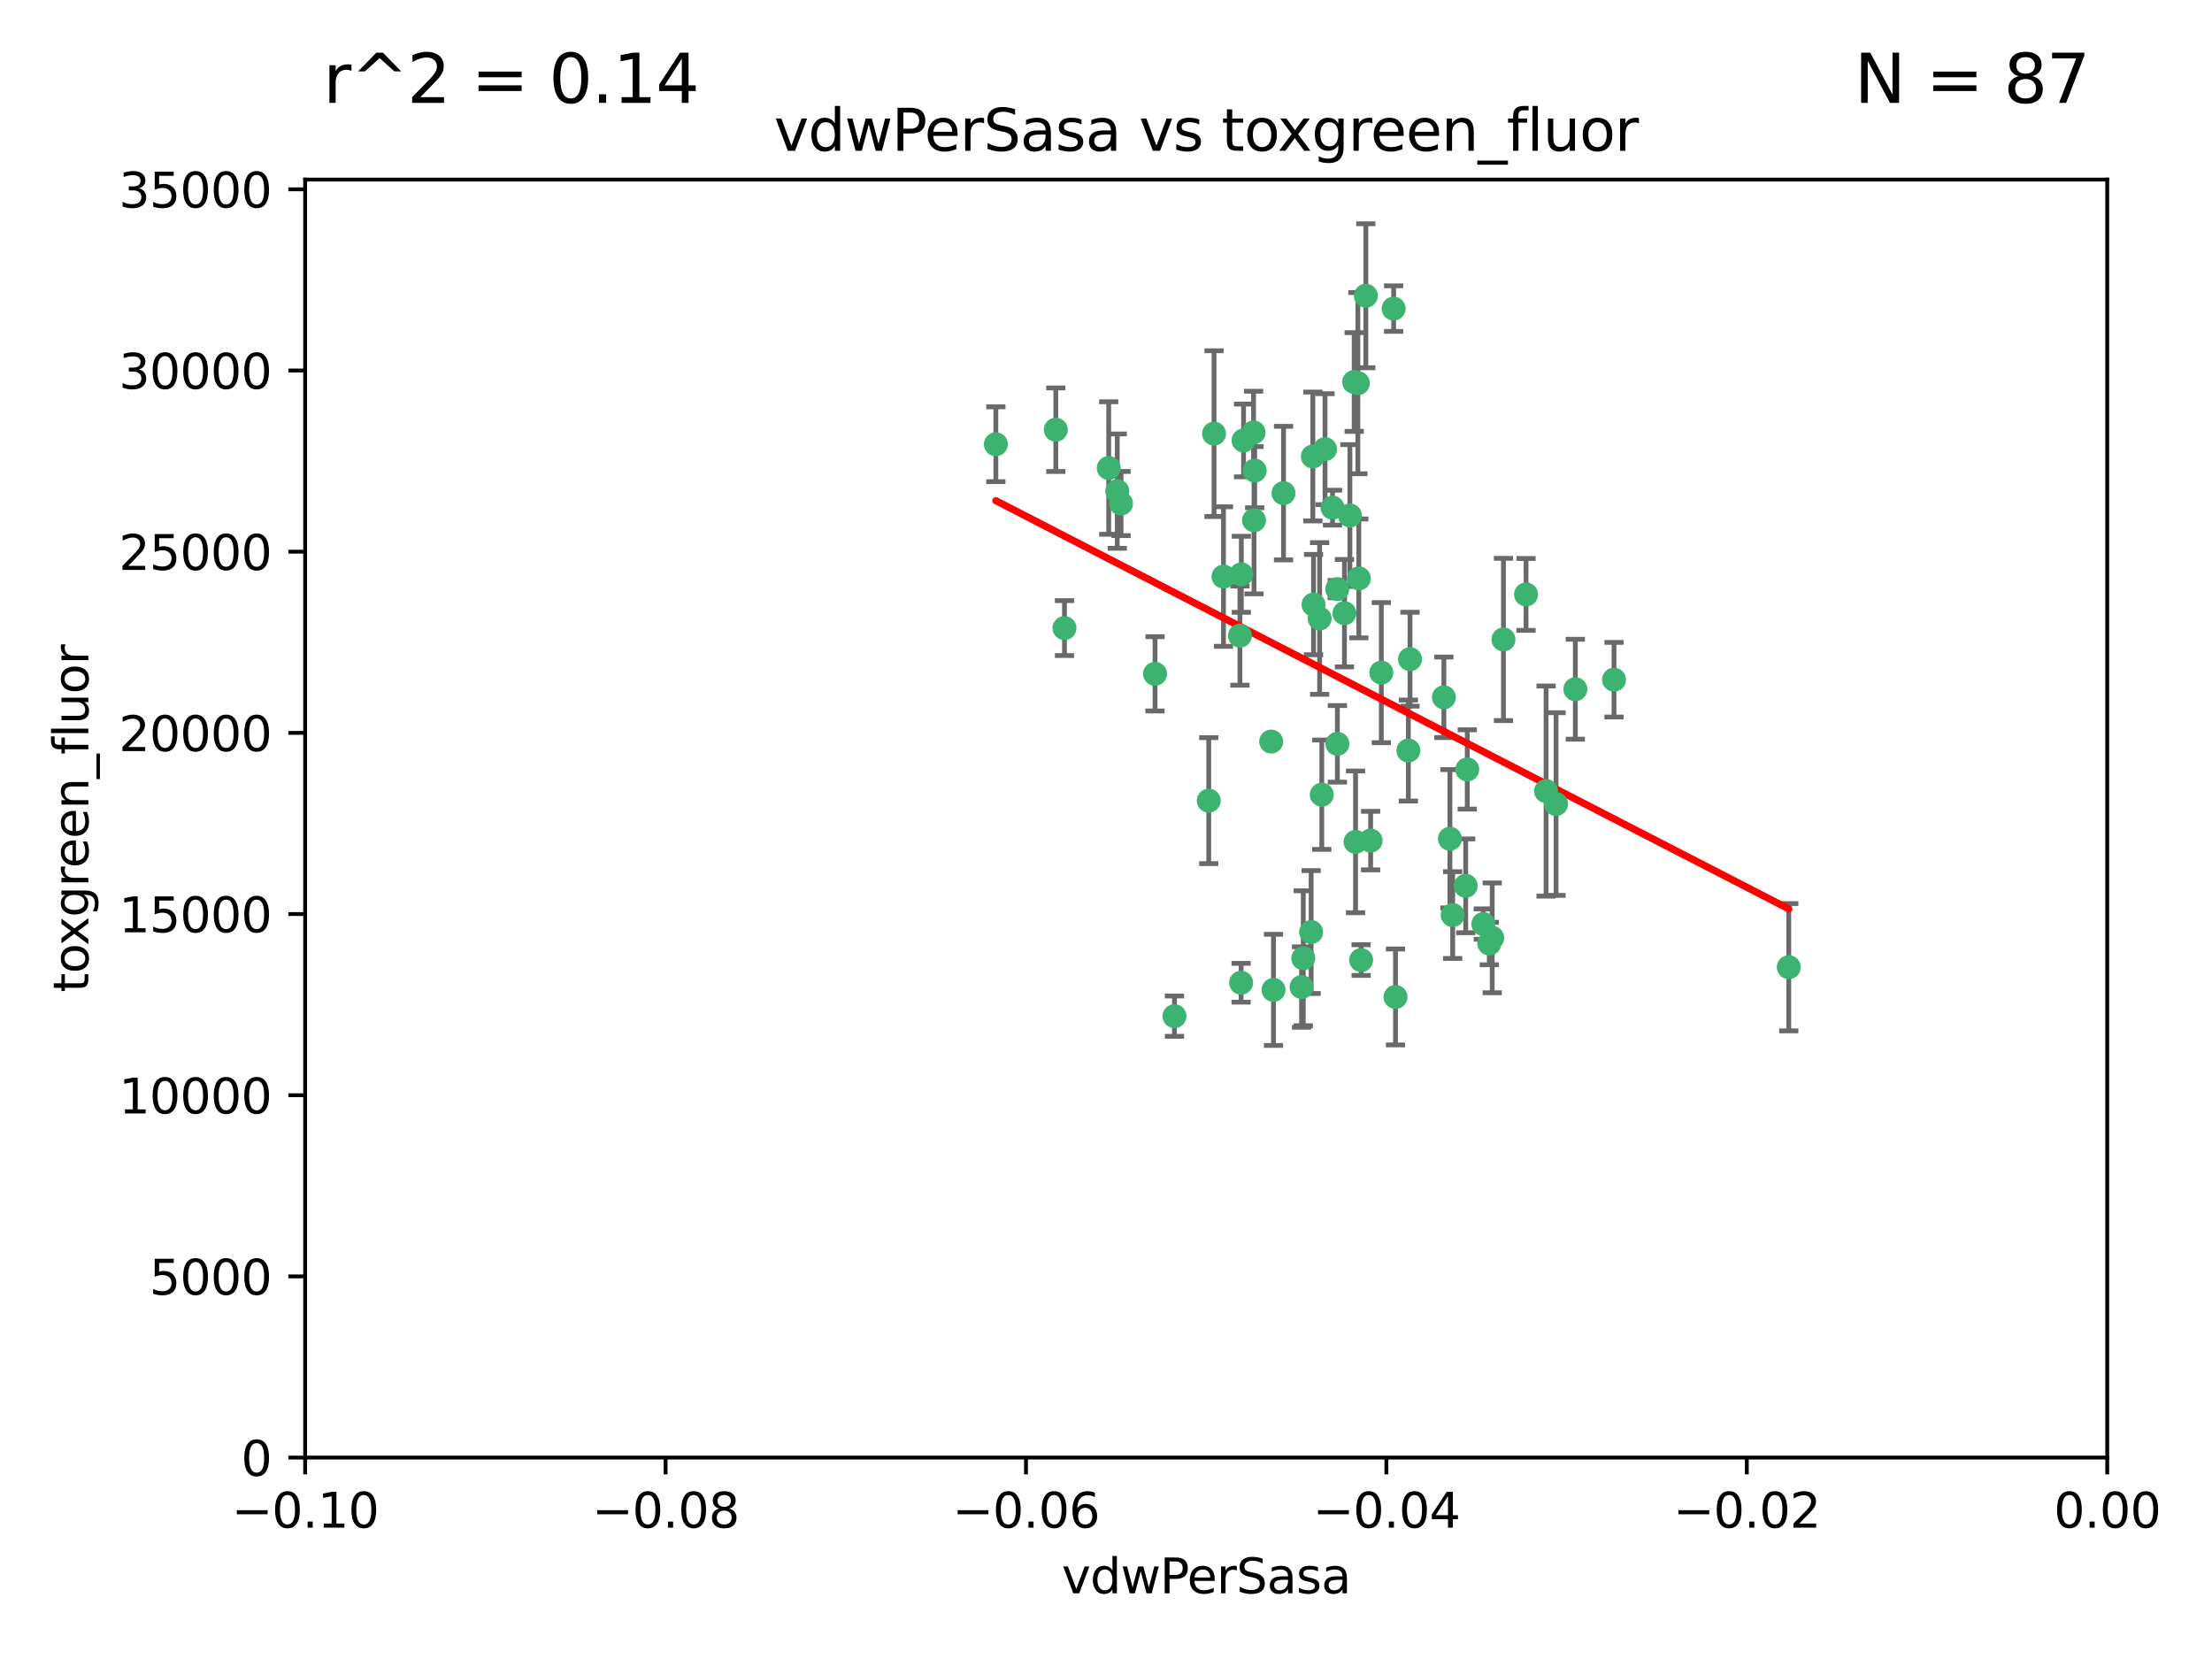 <?xml version="1.0" encoding="utf-8" standalone="no"?>
<!DOCTYPE svg PUBLIC "-//W3C//DTD SVG 1.1//EN"
  "http://www.w3.org/Graphics/SVG/1.1/DTD/svg11.dtd">
<svg xmlns:xlink="http://www.w3.org/1999/xlink" width="460.8pt" height="345.6pt" viewBox="0 0 460.8 345.6" xmlns="http://www.w3.org/2000/svg" version="1.1">
 <defs>
  <style type="text/css">*{stroke-linejoin: round; stroke-linecap: butt}</style>
 </defs>
 <g id="figure_1">
  <g id="patch_1">
   <path d="M 0 345.6 
L 460.8 345.6 
L 460.8 0 
L 0 0 
z
" style="fill: #ffffff"/>
  </g>
  <g id="axes_1">
   <g id="patch_2">
    <path d="M 63.571 303.64 
L 438.975 303.64 
L 438.975 37.411 
L 63.571 37.411 
z
" style="fill: #ffffff"/>
   </g>
   <g id="PathCollection_1">
    <defs>
     <path id="m547c6f7e14" d="M 0 1.118 
C 0.297 1.118 0.581 1 0.791 0.791 
C 1 0.581 1.118 0.297 1.118 0 
C 1.118 -0.297 1 -0.581 0.791 -0.791 
C 0.581 -1 0.297 -1.118 0 -1.118 
C -0.297 -1.118 -0.581 -1 -0.791 -0.791 
C -1 -0.581 -1.118 -0.297 -1.118 0 
C -1.118 0.297 -1 0.581 -0.791 0.791 
C -0.581 1 -0.297 1.118 0 1.118 
z
" style="stroke: #3cb371"/>
    </defs>
    <g clip-path="url(#p310c258db1)">
     <use xlink:href="#m547c6f7e14" x="261.374" y="98.026" style="fill: #3cb371; stroke: #3cb371"/>
     <use xlink:href="#m547c6f7e14" x="273.49" y="95.094" style="fill: #3cb371; stroke: #3cb371"/>
     <use xlink:href="#m547c6f7e14" x="219.944" y="89.516" style="fill: #3cb371; stroke: #3cb371"/>
     <use xlink:href="#m547c6f7e14" x="282.1" y="79.578" style="fill: #3cb371; stroke: #3cb371"/>
     <use xlink:href="#m547c6f7e14" x="267.381" y="102.727" style="fill: #3cb371; stroke: #3cb371"/>
     <use xlink:href="#m547c6f7e14" x="274.902" y="128.839" style="fill: #3cb371; stroke: #3cb371"/>
     <use xlink:href="#m547c6f7e14" x="293.731" y="137.321" style="fill: #3cb371; stroke: #3cb371"/>
     <use xlink:href="#m547c6f7e14" x="259.057" y="91.754" style="fill: #3cb371; stroke: #3cb371"/>
     <use xlink:href="#m547c6f7e14" x="273.633" y="125.947" style="fill: #3cb371; stroke: #3cb371"/>
     <use xlink:href="#m547c6f7e14" x="264.81" y="154.483" style="fill: #3cb371; stroke: #3cb371"/>
     <use xlink:href="#m547c6f7e14" x="281.206" y="107.386" style="fill: #3cb371; stroke: #3cb371"/>
     <use xlink:href="#m547c6f7e14" x="258.59" y="119.635" style="fill: #3cb371; stroke: #3cb371"/>
     <use xlink:href="#m547c6f7e14" x="282.869" y="79.819" style="fill: #3cb371; stroke: #3cb371"/>
     <use xlink:href="#m547c6f7e14" x="278.572" y="122.72" style="fill: #3cb371; stroke: #3cb371"/>
     <use xlink:href="#m547c6f7e14" x="261.143" y="90.084" style="fill: #3cb371; stroke: #3cb371"/>
     <use xlink:href="#m547c6f7e14" x="278.602" y="154.954" style="fill: #3cb371; stroke: #3cb371"/>
     <use xlink:href="#m547c6f7e14" x="233.536" y="104.896" style="fill: #3cb371; stroke: #3cb371"/>
     <use xlink:href="#m547c6f7e14" x="293.388" y="156.348" style="fill: #3cb371; stroke: #3cb371"/>
     <use xlink:href="#m547c6f7e14" x="277.586" y="105.756" style="fill: #3cb371; stroke: #3cb371"/>
     <use xlink:href="#m547c6f7e14" x="230.966" y="97.498" style="fill: #3cb371; stroke: #3cb371"/>
     <use xlink:href="#m547c6f7e14" x="207.456" y="92.545" style="fill: #3cb371; stroke: #3cb371"/>
     <use xlink:href="#m547c6f7e14" x="275.349" y="165.548" style="fill: #3cb371; stroke: #3cb371"/>
     <use xlink:href="#m547c6f7e14" x="252.908" y="90.332" style="fill: #3cb371; stroke: #3cb371"/>
     <use xlink:href="#m547c6f7e14" x="254.878" y="120.108" style="fill: #3cb371; stroke: #3cb371"/>
     <use xlink:href="#m547c6f7e14" x="244.665" y="211.686" style="fill: #3cb371; stroke: #3cb371"/>
     <use xlink:href="#m547c6f7e14" x="283.547" y="200.005" style="fill: #3cb371; stroke: #3cb371"/>
     <use xlink:href="#m547c6f7e14" x="221.75" y="130.84" style="fill: #3cb371; stroke: #3cb371"/>
     <use xlink:href="#m547c6f7e14" x="265.294" y="206.213" style="fill: #3cb371; stroke: #3cb371"/>
     <use xlink:href="#m547c6f7e14" x="271.497" y="199.62" style="fill: #3cb371; stroke: #3cb371"/>
     <use xlink:href="#m547c6f7e14" x="282.387" y="175.376" style="fill: #3cb371; stroke: #3cb371"/>
     <use xlink:href="#m547c6f7e14" x="261.237" y="108.373" style="fill: #3cb371; stroke: #3cb371"/>
     <use xlink:href="#m547c6f7e14" x="240.614" y="140.37" style="fill: #3cb371; stroke: #3cb371"/>
     <use xlink:href="#m547c6f7e14" x="276.03" y="93.572" style="fill: #3cb371; stroke: #3cb371"/>
     <use xlink:href="#m547c6f7e14" x="232.747" y="102.308" style="fill: #3cb371; stroke: #3cb371"/>
     <use xlink:href="#m547c6f7e14" x="280.072" y="127.738" style="fill: #3cb371; stroke: #3cb371"/>
     <use xlink:href="#m547c6f7e14" x="300.789" y="145.262" style="fill: #3cb371; stroke: #3cb371"/>
     <use xlink:href="#m547c6f7e14" x="287.754" y="140.122" style="fill: #3cb371; stroke: #3cb371"/>
     <use xlink:href="#m547c6f7e14" x="310.854" y="195.371" style="fill: #3cb371; stroke: #3cb371"/>
     <use xlink:href="#m547c6f7e14" x="271.138" y="205.621" style="fill: #3cb371; stroke: #3cb371"/>
     <use xlink:href="#m547c6f7e14" x="284.527" y="61.614" style="fill: #3cb371; stroke: #3cb371"/>
     <use xlink:href="#m547c6f7e14" x="302.623" y="190.622" style="fill: #3cb371; stroke: #3cb371"/>
     <use xlink:href="#m547c6f7e14" x="258.305" y="132.411" style="fill: #3cb371; stroke: #3cb371"/>
     <use xlink:href="#m547c6f7e14" x="251.805" y="166.79" style="fill: #3cb371; stroke: #3cb371"/>
     <use xlink:href="#m547c6f7e14" x="283.068" y="120.494" style="fill: #3cb371; stroke: #3cb371"/>
     <use xlink:href="#m547c6f7e14" x="258.546" y="204.723" style="fill: #3cb371; stroke: #3cb371"/>
     <use xlink:href="#m547c6f7e14" x="290.707" y="207.684" style="fill: #3cb371; stroke: #3cb371"/>
     <use xlink:href="#m547c6f7e14" x="313.198" y="133.213" style="fill: #3cb371; stroke: #3cb371"/>
     <use xlink:href="#m547c6f7e14" x="305.654" y="160.289" style="fill: #3cb371; stroke: #3cb371"/>
     <use xlink:href="#m547c6f7e14" x="310.249" y="196.552" style="fill: #3cb371; stroke: #3cb371"/>
     <use xlink:href="#m547c6f7e14" x="302.048" y="174.728" style="fill: #3cb371; stroke: #3cb371"/>
     <use xlink:href="#m547c6f7e14" x="290.322" y="64.285" style="fill: #3cb371; stroke: #3cb371"/>
     <use xlink:href="#m547c6f7e14" x="336.23" y="141.593" style="fill: #3cb371; stroke: #3cb371"/>
     <use xlink:href="#m547c6f7e14" x="285.529" y="175.112" style="fill: #3cb371; stroke: #3cb371"/>
     <use xlink:href="#m547c6f7e14" x="273.135" y="194.16" style="fill: #3cb371; stroke: #3cb371"/>
     <use xlink:href="#m547c6f7e14" x="308.999" y="192.502" style="fill: #3cb371; stroke: #3cb371"/>
     <use xlink:href="#m547c6f7e14" x="322.074" y="164.794" style="fill: #3cb371; stroke: #3cb371"/>
     <use xlink:href="#m547c6f7e14" x="328.173" y="143.576" style="fill: #3cb371; stroke: #3cb371"/>
     <use xlink:href="#m547c6f7e14" x="324.157" y="167.495" style="fill: #3cb371; stroke: #3cb371"/>
     <use xlink:href="#m547c6f7e14" x="317.903" y="123.828" style="fill: #3cb371; stroke: #3cb371"/>
     <use xlink:href="#m547c6f7e14" x="372.634" y="201.488" style="fill: #3cb371; stroke: #3cb371"/>
     <use xlink:href="#m547c6f7e14" x="305.333" y="184.534" style="fill: #3cb371; stroke: #3cb371"/>
    </g>
   </g>
   <g id="matplotlib.axis_1">
    <g id="xtick_1">
     <g id="line2d_1">
      <defs>
       <path id="me47cdd10d8" d="M 0 0 
L 0 3.5 
" style="stroke: #000000; stroke-width: 0.8"/>
      </defs>
      <g>
       <use xlink:href="#me47cdd10d8" x="63.571" y="303.64" style="stroke: #000000; stroke-width: 0.8"/>
      </g>
     </g>
     <g id="text_1">
      <!-- −0.10 -->
      <g transform="translate(48.249 318.238)scale(0.1 -0.1)">
       <defs>
        <path id="DejaVuSans-2212" d="M 678 2272 
L 4684 2272 
L 4684 1741 
L 678 1741 
L 678 2272 
z
" transform="scale(0.016)"/>
        <path id="DejaVuSans-30" d="M 2034 4250 
Q 1547 4250 1301 3770 
Q 1056 3291 1056 2328 
Q 1056 1369 1301 889 
Q 1547 409 2034 409 
Q 2525 409 2770 889 
Q 3016 1369 3016 2328 
Q 3016 3291 2770 3770 
Q 2525 4250 2034 4250 
z
M 2034 4750 
Q 2819 4750 3233 4129 
Q 3647 3509 3647 2328 
Q 3647 1150 3233 529 
Q 2819 -91 2034 -91 
Q 1250 -91 836 529 
Q 422 1150 422 2328 
Q 422 3509 836 4129 
Q 1250 4750 2034 4750 
z
" transform="scale(0.016)"/>
        <path id="DejaVuSans-2e" d="M 684 794 
L 1344 794 
L 1344 0 
L 684 0 
L 684 794 
z
" transform="scale(0.016)"/>
        <path id="DejaVuSans-31" d="M 794 531 
L 1825 531 
L 1825 4091 
L 703 3866 
L 703 4441 
L 1819 4666 
L 2450 4666 
L 2450 531 
L 3481 531 
L 3481 0 
L 794 0 
L 794 531 
z
" transform="scale(0.016)"/>
       </defs>
       <use xlink:href="#DejaVuSans-2212"/>
       <use xlink:href="#DejaVuSans-30" x="83.789"/>
       <use xlink:href="#DejaVuSans-2e" x="147.412"/>
       <use xlink:href="#DejaVuSans-31" x="179.199"/>
       <use xlink:href="#DejaVuSans-30" x="242.822"/>
      </g>
     </g>
    </g>
    <g id="xtick_2">
     <g id="line2d_2">
      <g>
       <use xlink:href="#me47cdd10d8" x="138.652" y="303.64" style="stroke: #000000; stroke-width: 0.8"/>
      </g>
     </g>
     <g id="text_2">
      <!-- −0.08 -->
      <g transform="translate(123.329 318.238)scale(0.1 -0.1)">
       <defs>
        <path id="DejaVuSans-38" d="M 2034 2216 
Q 1584 2216 1326 1975 
Q 1069 1734 1069 1313 
Q 1069 891 1326 650 
Q 1584 409 2034 409 
Q 2484 409 2743 651 
Q 3003 894 3003 1313 
Q 3003 1734 2745 1975 
Q 2488 2216 2034 2216 
z
M 1403 2484 
Q 997 2584 770 2862 
Q 544 3141 544 3541 
Q 544 4100 942 4425 
Q 1341 4750 2034 4750 
Q 2731 4750 3128 4425 
Q 3525 4100 3525 3541 
Q 3525 3141 3298 2862 
Q 3072 2584 2669 2484 
Q 3125 2378 3379 2068 
Q 3634 1759 3634 1313 
Q 3634 634 3220 271 
Q 2806 -91 2034 -91 
Q 1263 -91 848 271 
Q 434 634 434 1313 
Q 434 1759 690 2068 
Q 947 2378 1403 2484 
z
M 1172 3481 
Q 1172 3119 1398 2916 
Q 1625 2713 2034 2713 
Q 2441 2713 2670 2916 
Q 2900 3119 2900 3481 
Q 2900 3844 2670 4047 
Q 2441 4250 2034 4250 
Q 1625 4250 1398 4047 
Q 1172 3844 1172 3481 
z
" transform="scale(0.016)"/>
       </defs>
       <use xlink:href="#DejaVuSans-2212"/>
       <use xlink:href="#DejaVuSans-30" x="83.789"/>
       <use xlink:href="#DejaVuSans-2e" x="147.412"/>
       <use xlink:href="#DejaVuSans-30" x="179.199"/>
       <use xlink:href="#DejaVuSans-38" x="242.822"/>
      </g>
     </g>
    </g>
    <g id="xtick_3">
     <g id="line2d_3">
      <g>
       <use xlink:href="#me47cdd10d8" x="213.733" y="303.64" style="stroke: #000000; stroke-width: 0.8"/>
      </g>
     </g>
     <g id="text_3">
      <!-- −0.06 -->
      <g transform="translate(198.41 318.238)scale(0.1 -0.1)">
       <defs>
        <path id="DejaVuSans-36" d="M 2113 2584 
Q 1688 2584 1439 2293 
Q 1191 2003 1191 1497 
Q 1191 994 1439 701 
Q 1688 409 2113 409 
Q 2538 409 2786 701 
Q 3034 994 3034 1497 
Q 3034 2003 2786 2293 
Q 2538 2584 2113 2584 
z
M 3366 4563 
L 3366 3988 
Q 3128 4100 2886 4159 
Q 2644 4219 2406 4219 
Q 1781 4219 1451 3797 
Q 1122 3375 1075 2522 
Q 1259 2794 1537 2939 
Q 1816 3084 2150 3084 
Q 2853 3084 3261 2657 
Q 3669 2231 3669 1497 
Q 3669 778 3244 343 
Q 2819 -91 2113 -91 
Q 1303 -91 875 529 
Q 447 1150 447 2328 
Q 447 3434 972 4092 
Q 1497 4750 2381 4750 
Q 2619 4750 2861 4703 
Q 3103 4656 3366 4563 
z
" transform="scale(0.016)"/>
       </defs>
       <use xlink:href="#DejaVuSans-2212"/>
       <use xlink:href="#DejaVuSans-30" x="83.789"/>
       <use xlink:href="#DejaVuSans-2e" x="147.412"/>
       <use xlink:href="#DejaVuSans-30" x="179.199"/>
       <use xlink:href="#DejaVuSans-36" x="242.822"/>
      </g>
     </g>
    </g>
    <g id="xtick_4">
     <g id="line2d_4">
      <g>
       <use xlink:href="#me47cdd10d8" x="288.813" y="303.64" style="stroke: #000000; stroke-width: 0.8"/>
      </g>
     </g>
     <g id="text_4">
      <!-- −0.04 -->
      <g transform="translate(273.491 318.238)scale(0.1 -0.1)">
       <defs>
        <path id="DejaVuSans-34" d="M 2419 4116 
L 825 1625 
L 2419 1625 
L 2419 4116 
z
M 2253 4666 
L 3047 4666 
L 3047 1625 
L 3713 1625 
L 3713 1100 
L 3047 1100 
L 3047 0 
L 2419 0 
L 2419 1100 
L 313 1100 
L 313 1709 
L 2253 4666 
z
" transform="scale(0.016)"/>
       </defs>
       <use xlink:href="#DejaVuSans-2212"/>
       <use xlink:href="#DejaVuSans-30" x="83.789"/>
       <use xlink:href="#DejaVuSans-2e" x="147.412"/>
       <use xlink:href="#DejaVuSans-30" x="179.199"/>
       <use xlink:href="#DejaVuSans-34" x="242.822"/>
      </g>
     </g>
    </g>
    <g id="xtick_5">
     <g id="line2d_5">
      <g>
       <use xlink:href="#me47cdd10d8" x="363.894" y="303.64" style="stroke: #000000; stroke-width: 0.8"/>
      </g>
     </g>
     <g id="text_5">
      <!-- −0.02 -->
      <g transform="translate(348.572 318.238)scale(0.1 -0.1)">
       <defs>
        <path id="DejaVuSans-32" d="M 1228 531 
L 3431 531 
L 3431 0 
L 469 0 
L 469 531 
Q 828 903 1448 1529 
Q 2069 2156 2228 2338 
Q 2531 2678 2651 2914 
Q 2772 3150 2772 3378 
Q 2772 3750 2511 3984 
Q 2250 4219 1831 4219 
Q 1534 4219 1204 4116 
Q 875 4013 500 3803 
L 500 4441 
Q 881 4594 1212 4672 
Q 1544 4750 1819 4750 
Q 2544 4750 2975 4387 
Q 3406 4025 3406 3419 
Q 3406 3131 3298 2873 
Q 3191 2616 2906 2266 
Q 2828 2175 2409 1742 
Q 1991 1309 1228 531 
z
" transform="scale(0.016)"/>
       </defs>
       <use xlink:href="#DejaVuSans-2212"/>
       <use xlink:href="#DejaVuSans-30" x="83.789"/>
       <use xlink:href="#DejaVuSans-2e" x="147.412"/>
       <use xlink:href="#DejaVuSans-30" x="179.199"/>
       <use xlink:href="#DejaVuSans-32" x="242.822"/>
      </g>
     </g>
    </g>
    <g id="xtick_6">
     <g id="line2d_6">
      <g>
       <use xlink:href="#me47cdd10d8" x="438.975" y="303.64" style="stroke: #000000; stroke-width: 0.8"/>
      </g>
     </g>
     <g id="text_6">
      <!-- 0.00 -->
      <g transform="translate(427.842 318.238)scale(0.1 -0.1)">
       <use xlink:href="#DejaVuSans-30"/>
       <use xlink:href="#DejaVuSans-2e" x="63.623"/>
       <use xlink:href="#DejaVuSans-30" x="95.41"/>
       <use xlink:href="#DejaVuSans-30" x="159.033"/>
      </g>
     </g>
    </g>
    <g id="text_7">
     <!-- vdwPerSasa -->
     <g transform="translate(221.178 331.917)scale(0.1 -0.1)">
      <defs>
       <path id="DejaVuSans-76" d="M 191 3500 
L 800 3500 
L 1894 563 
L 2988 3500 
L 3597 3500 
L 2284 0 
L 1503 0 
L 191 3500 
z
" transform="scale(0.016)"/>
       <path id="DejaVuSans-64" d="M 2906 2969 
L 2906 4863 
L 3481 4863 
L 3481 0 
L 2906 0 
L 2906 525 
Q 2725 213 2448 61 
Q 2172 -91 1784 -91 
Q 1150 -91 751 415 
Q 353 922 353 1747 
Q 353 2572 751 3078 
Q 1150 3584 1784 3584 
Q 2172 3584 2448 3432 
Q 2725 3281 2906 2969 
z
M 947 1747 
Q 947 1113 1208 752 
Q 1469 391 1925 391 
Q 2381 391 2643 752 
Q 2906 1113 2906 1747 
Q 2906 2381 2643 2742 
Q 2381 3103 1925 3103 
Q 1469 3103 1208 2742 
Q 947 2381 947 1747 
z
" transform="scale(0.016)"/>
       <path id="DejaVuSans-77" d="M 269 3500 
L 844 3500 
L 1563 769 
L 2278 3500 
L 2956 3500 
L 3675 769 
L 4391 3500 
L 4966 3500 
L 4050 0 
L 3372 0 
L 2619 2869 
L 1863 0 
L 1184 0 
L 269 3500 
z
" transform="scale(0.016)"/>
       <path id="DejaVuSans-50" d="M 1259 4147 
L 1259 2394 
L 2053 2394 
Q 2494 2394 2734 2622 
Q 2975 2850 2975 3272 
Q 2975 3691 2734 3919 
Q 2494 4147 2053 4147 
L 1259 4147 
z
M 628 4666 
L 2053 4666 
Q 2838 4666 3239 4311 
Q 3641 3956 3641 3272 
Q 3641 2581 3239 2228 
Q 2838 1875 2053 1875 
L 1259 1875 
L 1259 0 
L 628 0 
L 628 4666 
z
" transform="scale(0.016)"/>
       <path id="DejaVuSans-65" d="M 3597 1894 
L 3597 1613 
L 953 1613 
Q 991 1019 1311 708 
Q 1631 397 2203 397 
Q 2534 397 2845 478 
Q 3156 559 3463 722 
L 3463 178 
Q 3153 47 2828 -22 
Q 2503 -91 2169 -91 
Q 1331 -91 842 396 
Q 353 884 353 1716 
Q 353 2575 817 3079 
Q 1281 3584 2069 3584 
Q 2775 3584 3186 3129 
Q 3597 2675 3597 1894 
z
M 3022 2063 
Q 3016 2534 2758 2815 
Q 2500 3097 2075 3097 
Q 1594 3097 1305 2825 
Q 1016 2553 972 2059 
L 3022 2063 
z
" transform="scale(0.016)"/>
       <path id="DejaVuSans-72" d="M 2631 2963 
Q 2534 3019 2420 3045 
Q 2306 3072 2169 3072 
Q 1681 3072 1420 2755 
Q 1159 2438 1159 1844 
L 1159 0 
L 581 0 
L 581 3500 
L 1159 3500 
L 1159 2956 
Q 1341 3275 1631 3429 
Q 1922 3584 2338 3584 
Q 2397 3584 2469 3576 
Q 2541 3569 2628 3553 
L 2631 2963 
z
" transform="scale(0.016)"/>
       <path id="DejaVuSans-53" d="M 3425 4513 
L 3425 3897 
Q 3066 4069 2747 4153 
Q 2428 4238 2131 4238 
Q 1616 4238 1336 4038 
Q 1056 3838 1056 3469 
Q 1056 3159 1242 3001 
Q 1428 2844 1947 2747 
L 2328 2669 
Q 3034 2534 3370 2195 
Q 3706 1856 3706 1288 
Q 3706 609 3251 259 
Q 2797 -91 1919 -91 
Q 1588 -91 1214 -16 
Q 841 59 441 206 
L 441 856 
Q 825 641 1194 531 
Q 1563 422 1919 422 
Q 2459 422 2753 634 
Q 3047 847 3047 1241 
Q 3047 1584 2836 1778 
Q 2625 1972 2144 2069 
L 1759 2144 
Q 1053 2284 737 2584 
Q 422 2884 422 3419 
Q 422 4038 858 4394 
Q 1294 4750 2059 4750 
Q 2388 4750 2728 4690 
Q 3069 4631 3425 4513 
z
" transform="scale(0.016)"/>
       <path id="DejaVuSans-61" d="M 2194 1759 
Q 1497 1759 1228 1600 
Q 959 1441 959 1056 
Q 959 750 1161 570 
Q 1363 391 1709 391 
Q 2188 391 2477 730 
Q 2766 1069 2766 1631 
L 2766 1759 
L 2194 1759 
z
M 3341 1997 
L 3341 0 
L 2766 0 
L 2766 531 
Q 2569 213 2275 61 
Q 1981 -91 1556 -91 
Q 1019 -91 701 211 
Q 384 513 384 1019 
Q 384 1609 779 1909 
Q 1175 2209 1959 2209 
L 2766 2209 
L 2766 2266 
Q 2766 2663 2505 2880 
Q 2244 3097 1772 3097 
Q 1472 3097 1187 3025 
Q 903 2953 641 2809 
L 641 3341 
Q 956 3463 1253 3523 
Q 1550 3584 1831 3584 
Q 2591 3584 2966 3190 
Q 3341 2797 3341 1997 
z
" transform="scale(0.016)"/>
       <path id="DejaVuSans-73" d="M 2834 3397 
L 2834 2853 
Q 2591 2978 2328 3040 
Q 2066 3103 1784 3103 
Q 1356 3103 1142 2972 
Q 928 2841 928 2578 
Q 928 2378 1081 2264 
Q 1234 2150 1697 2047 
L 1894 2003 
Q 2506 1872 2764 1633 
Q 3022 1394 3022 966 
Q 3022 478 2636 193 
Q 2250 -91 1575 -91 
Q 1294 -91 989 -36 
Q 684 19 347 128 
L 347 722 
Q 666 556 975 473 
Q 1284 391 1588 391 
Q 1994 391 2212 530 
Q 2431 669 2431 922 
Q 2431 1156 2273 1281 
Q 2116 1406 1581 1522 
L 1381 1569 
Q 847 1681 609 1914 
Q 372 2147 372 2553 
Q 372 3047 722 3315 
Q 1072 3584 1716 3584 
Q 2034 3584 2315 3537 
Q 2597 3491 2834 3397 
z
" transform="scale(0.016)"/>
      </defs>
      <use xlink:href="#DejaVuSans-76"/>
      <use xlink:href="#DejaVuSans-64" x="59.18"/>
      <use xlink:href="#DejaVuSans-77" x="122.656"/>
      <use xlink:href="#DejaVuSans-50" x="204.443"/>
      <use xlink:href="#DejaVuSans-65" x="261.121"/>
      <use xlink:href="#DejaVuSans-72" x="322.645"/>
      <use xlink:href="#DejaVuSans-53" x="363.758"/>
      <use xlink:href="#DejaVuSans-61" x="427.234"/>
      <use xlink:href="#DejaVuSans-73" x="488.514"/>
      <use xlink:href="#DejaVuSans-61" x="540.613"/>
     </g>
    </g>
   </g>
   <g id="matplotlib.axis_2">
    <g id="ytick_1">
     <g id="line2d_7">
      <defs>
       <path id="m1731043ad8" d="M 0 0 
L -3.5 0 
" style="stroke: #000000; stroke-width: 0.8"/>
      </defs>
      <g>
       <use xlink:href="#m1731043ad8" x="63.571" y="303.64" style="stroke: #000000; stroke-width: 0.8"/>
      </g>
     </g>
     <g id="text_8">
      <!-- 0 -->
      <g transform="translate(50.209 307.439)scale(0.1 -0.1)">
       <use xlink:href="#DejaVuSans-30"/>
      </g>
     </g>
    </g>
    <g id="ytick_2">
     <g id="line2d_8">
      <g>
       <use xlink:href="#m1731043ad8" x="63.571" y="265.897" style="stroke: #000000; stroke-width: 0.8"/>
      </g>
     </g>
     <g id="text_9">
      <!-- 5000 -->
      <g transform="translate(31.121 269.696)scale(0.1 -0.1)">
       <defs>
        <path id="DejaVuSans-35" d="M 691 4666 
L 3169 4666 
L 3169 4134 
L 1269 4134 
L 1269 2991 
Q 1406 3038 1543 3061 
Q 1681 3084 1819 3084 
Q 2600 3084 3056 2656 
Q 3513 2228 3513 1497 
Q 3513 744 3044 326 
Q 2575 -91 1722 -91 
Q 1428 -91 1123 -41 
Q 819 9 494 109 
L 494 744 
Q 775 591 1075 516 
Q 1375 441 1709 441 
Q 2250 441 2565 725 
Q 2881 1009 2881 1497 
Q 2881 1984 2565 2268 
Q 2250 2553 1709 2553 
Q 1456 2553 1204 2497 
Q 953 2441 691 2322 
L 691 4666 
z
" transform="scale(0.016)"/>
       </defs>
       <use xlink:href="#DejaVuSans-35"/>
       <use xlink:href="#DejaVuSans-30" x="63.623"/>
       <use xlink:href="#DejaVuSans-30" x="127.246"/>
       <use xlink:href="#DejaVuSans-30" x="190.869"/>
      </g>
     </g>
    </g>
    <g id="ytick_3">
     <g id="line2d_9">
      <g>
       <use xlink:href="#m1731043ad8" x="63.571" y="228.154" style="stroke: #000000; stroke-width: 0.8"/>
      </g>
     </g>
     <g id="text_10">
      <!-- 10000 -->
      <g transform="translate(24.759 231.953)scale(0.1 -0.1)">
       <use xlink:href="#DejaVuSans-31"/>
       <use xlink:href="#DejaVuSans-30" x="63.623"/>
       <use xlink:href="#DejaVuSans-30" x="127.246"/>
       <use xlink:href="#DejaVuSans-30" x="190.869"/>
       <use xlink:href="#DejaVuSans-30" x="254.492"/>
      </g>
     </g>
    </g>
    <g id="ytick_4">
     <g id="line2d_10">
      <g>
       <use xlink:href="#m1731043ad8" x="63.571" y="190.411" style="stroke: #000000; stroke-width: 0.8"/>
      </g>
     </g>
     <g id="text_11">
      <!-- 15000 -->
      <g transform="translate(24.759 194.21)scale(0.1 -0.1)">
       <use xlink:href="#DejaVuSans-31"/>
       <use xlink:href="#DejaVuSans-35" x="63.623"/>
       <use xlink:href="#DejaVuSans-30" x="127.246"/>
       <use xlink:href="#DejaVuSans-30" x="190.869"/>
       <use xlink:href="#DejaVuSans-30" x="254.492"/>
      </g>
     </g>
    </g>
    <g id="ytick_5">
     <g id="line2d_11">
      <g>
       <use xlink:href="#m1731043ad8" x="63.571" y="152.668" style="stroke: #000000; stroke-width: 0.8"/>
      </g>
     </g>
     <g id="text_12">
      <!-- 20000 -->
      <g transform="translate(24.759 156.467)scale(0.1 -0.1)">
       <use xlink:href="#DejaVuSans-32"/>
       <use xlink:href="#DejaVuSans-30" x="63.623"/>
       <use xlink:href="#DejaVuSans-30" x="127.246"/>
       <use xlink:href="#DejaVuSans-30" x="190.869"/>
       <use xlink:href="#DejaVuSans-30" x="254.492"/>
      </g>
     </g>
    </g>
    <g id="ytick_6">
     <g id="line2d_12">
      <g>
       <use xlink:href="#m1731043ad8" x="63.571" y="114.925" style="stroke: #000000; stroke-width: 0.8"/>
      </g>
     </g>
     <g id="text_13">
      <!-- 25000 -->
      <g transform="translate(24.759 118.724)scale(0.1 -0.1)">
       <use xlink:href="#DejaVuSans-32"/>
       <use xlink:href="#DejaVuSans-35" x="63.623"/>
       <use xlink:href="#DejaVuSans-30" x="127.246"/>
       <use xlink:href="#DejaVuSans-30" x="190.869"/>
       <use xlink:href="#DejaVuSans-30" x="254.492"/>
      </g>
     </g>
    </g>
    <g id="ytick_7">
     <g id="line2d_13">
      <g>
       <use xlink:href="#m1731043ad8" x="63.571" y="77.181" style="stroke: #000000; stroke-width: 0.8"/>
      </g>
     </g>
     <g id="text_14">
      <!-- 30000 -->
      <g transform="translate(24.759 80.981)scale(0.1 -0.1)">
       <defs>
        <path id="DejaVuSans-33" d="M 2597 2516 
Q 3050 2419 3304 2112 
Q 3559 1806 3559 1356 
Q 3559 666 3084 287 
Q 2609 -91 1734 -91 
Q 1441 -91 1130 -33 
Q 819 25 488 141 
L 488 750 
Q 750 597 1062 519 
Q 1375 441 1716 441 
Q 2309 441 2620 675 
Q 2931 909 2931 1356 
Q 2931 1769 2642 2001 
Q 2353 2234 1838 2234 
L 1294 2234 
L 1294 2753 
L 1863 2753 
Q 2328 2753 2575 2939 
Q 2822 3125 2822 3475 
Q 2822 3834 2567 4026 
Q 2313 4219 1838 4219 
Q 1578 4219 1281 4162 
Q 984 4106 628 3988 
L 628 4550 
Q 988 4650 1302 4700 
Q 1616 4750 1894 4750 
Q 2613 4750 3031 4423 
Q 3450 4097 3450 3541 
Q 3450 3153 3228 2886 
Q 3006 2619 2597 2516 
z
" transform="scale(0.016)"/>
       </defs>
       <use xlink:href="#DejaVuSans-33"/>
       <use xlink:href="#DejaVuSans-30" x="63.623"/>
       <use xlink:href="#DejaVuSans-30" x="127.246"/>
       <use xlink:href="#DejaVuSans-30" x="190.869"/>
       <use xlink:href="#DejaVuSans-30" x="254.492"/>
      </g>
     </g>
    </g>
    <g id="ytick_8">
     <g id="line2d_14">
      <g>
       <use xlink:href="#m1731043ad8" x="63.571" y="39.438" style="stroke: #000000; stroke-width: 0.8"/>
      </g>
     </g>
     <g id="text_15">
      <!-- 35000 -->
      <g transform="translate(24.759 43.238)scale(0.1 -0.1)">
       <use xlink:href="#DejaVuSans-33"/>
       <use xlink:href="#DejaVuSans-35" x="63.623"/>
       <use xlink:href="#DejaVuSans-30" x="127.246"/>
       <use xlink:href="#DejaVuSans-30" x="190.869"/>
       <use xlink:href="#DejaVuSans-30" x="254.492"/>
      </g>
     </g>
    </g>
    <g id="text_16">
     <!-- toxgreen_fluor -->
     <g transform="translate(18.401 206.72)rotate(-90)scale(0.1 -0.1)">
      <defs>
       <path id="DejaVuSans-74" d="M 1172 4494 
L 1172 3500 
L 2356 3500 
L 2356 3053 
L 1172 3053 
L 1172 1153 
Q 1172 725 1289 603 
Q 1406 481 1766 481 
L 2356 481 
L 2356 0 
L 1766 0 
Q 1100 0 847 248 
Q 594 497 594 1153 
L 594 3053 
L 172 3053 
L 172 3500 
L 594 3500 
L 594 4494 
L 1172 4494 
z
" transform="scale(0.016)"/>
       <path id="DejaVuSans-6f" d="M 1959 3097 
Q 1497 3097 1228 2736 
Q 959 2375 959 1747 
Q 959 1119 1226 758 
Q 1494 397 1959 397 
Q 2419 397 2687 759 
Q 2956 1122 2956 1747 
Q 2956 2369 2687 2733 
Q 2419 3097 1959 3097 
z
M 1959 3584 
Q 2709 3584 3137 3096 
Q 3566 2609 3566 1747 
Q 3566 888 3137 398 
Q 2709 -91 1959 -91 
Q 1206 -91 779 398 
Q 353 888 353 1747 
Q 353 2609 779 3096 
Q 1206 3584 1959 3584 
z
" transform="scale(0.016)"/>
       <path id="DejaVuSans-78" d="M 3513 3500 
L 2247 1797 
L 3578 0 
L 2900 0 
L 1881 1375 
L 863 0 
L 184 0 
L 1544 1831 
L 300 3500 
L 978 3500 
L 1906 2253 
L 2834 3500 
L 3513 3500 
z
" transform="scale(0.016)"/>
       <path id="DejaVuSans-67" d="M 2906 1791 
Q 2906 2416 2648 2759 
Q 2391 3103 1925 3103 
Q 1463 3103 1205 2759 
Q 947 2416 947 1791 
Q 947 1169 1205 825 
Q 1463 481 1925 481 
Q 2391 481 2648 825 
Q 2906 1169 2906 1791 
z
M 3481 434 
Q 3481 -459 3084 -895 
Q 2688 -1331 1869 -1331 
Q 1566 -1331 1297 -1286 
Q 1028 -1241 775 -1147 
L 775 -588 
Q 1028 -725 1275 -790 
Q 1522 -856 1778 -856 
Q 2344 -856 2625 -561 
Q 2906 -266 2906 331 
L 2906 616 
Q 2728 306 2450 153 
Q 2172 0 1784 0 
Q 1141 0 747 490 
Q 353 981 353 1791 
Q 353 2603 747 3093 
Q 1141 3584 1784 3584 
Q 2172 3584 2450 3431 
Q 2728 3278 2906 2969 
L 2906 3500 
L 3481 3500 
L 3481 434 
z
" transform="scale(0.016)"/>
       <path id="DejaVuSans-6e" d="M 3513 2113 
L 3513 0 
L 2938 0 
L 2938 2094 
Q 2938 2591 2744 2837 
Q 2550 3084 2163 3084 
Q 1697 3084 1428 2787 
Q 1159 2491 1159 1978 
L 1159 0 
L 581 0 
L 581 3500 
L 1159 3500 
L 1159 2956 
Q 1366 3272 1645 3428 
Q 1925 3584 2291 3584 
Q 2894 3584 3203 3211 
Q 3513 2838 3513 2113 
z
" transform="scale(0.016)"/>
       <path id="DejaVuSans-5f" d="M 3263 -1063 
L 3263 -1509 
L -63 -1509 
L -63 -1063 
L 3263 -1063 
z
" transform="scale(0.016)"/>
       <path id="DejaVuSans-66" d="M 2375 4863 
L 2375 4384 
L 1825 4384 
Q 1516 4384 1395 4259 
Q 1275 4134 1275 3809 
L 1275 3500 
L 2222 3500 
L 2222 3053 
L 1275 3053 
L 1275 0 
L 697 0 
L 697 3053 
L 147 3053 
L 147 3500 
L 697 3500 
L 697 3744 
Q 697 4328 969 4595 
Q 1241 4863 1831 4863 
L 2375 4863 
z
" transform="scale(0.016)"/>
       <path id="DejaVuSans-6c" d="M 603 4863 
L 1178 4863 
L 1178 0 
L 603 0 
L 603 4863 
z
" transform="scale(0.016)"/>
       <path id="DejaVuSans-75" d="M 544 1381 
L 544 3500 
L 1119 3500 
L 1119 1403 
Q 1119 906 1312 657 
Q 1506 409 1894 409 
Q 2359 409 2629 706 
Q 2900 1003 2900 1516 
L 2900 3500 
L 3475 3500 
L 3475 0 
L 2900 0 
L 2900 538 
Q 2691 219 2414 64 
Q 2138 -91 1772 -91 
Q 1169 -91 856 284 
Q 544 659 544 1381 
z
M 1991 3584 
L 1991 3584 
z
" transform="scale(0.016)"/>
      </defs>
      <use xlink:href="#DejaVuSans-74"/>
      <use xlink:href="#DejaVuSans-6f" x="39.209"/>
      <use xlink:href="#DejaVuSans-78" x="97.266"/>
      <use xlink:href="#DejaVuSans-67" x="156.445"/>
      <use xlink:href="#DejaVuSans-72" x="219.922"/>
      <use xlink:href="#DejaVuSans-65" x="258.785"/>
      <use xlink:href="#DejaVuSans-65" x="320.309"/>
      <use xlink:href="#DejaVuSans-6e" x="381.832"/>
      <use xlink:href="#DejaVuSans-5f" x="445.211"/>
      <use xlink:href="#DejaVuSans-66" x="495.211"/>
      <use xlink:href="#DejaVuSans-6c" x="530.416"/>
      <use xlink:href="#DejaVuSans-75" x="558.199"/>
      <use xlink:href="#DejaVuSans-6f" x="621.578"/>
      <use xlink:href="#DejaVuSans-72" x="682.76"/>
     </g>
    </g>
   </g>
   <g id="LineCollection_1">
    <path d="M 261.374 105.772 
L 261.374 90.281 
" clip-path="url(#p310c258db1)" style="fill: none; stroke: #696969"/>
    <path d="M 273.49 108.514 
L 273.49 81.675 
" clip-path="url(#p310c258db1)" style="fill: none; stroke: #696969"/>
    <path d="M 219.944 98.217 
L 219.944 80.815 
" clip-path="url(#p310c258db1)" style="fill: none; stroke: #696969"/>
    <path d="M 282.1 89.863 
L 282.1 69.294 
" clip-path="url(#p310c258db1)" style="fill: none; stroke: #696969"/>
    <path d="M 267.381 116.638 
L 267.381 88.815 
" clip-path="url(#p310c258db1)" style="fill: none; stroke: #696969"/>
    <path d="M 274.902 144.637 
L 274.902 113.041 
" clip-path="url(#p310c258db1)" style="fill: none; stroke: #696969"/>
    <path d="M 293.731 147.102 
L 293.731 127.541 
" clip-path="url(#p310c258db1)" style="fill: none; stroke: #696969"/>
    <path d="M 259.057 99.334 
L 259.057 84.174 
" clip-path="url(#p310c258db1)" style="fill: none; stroke: #696969"/>
    <path d="M 273.633 136.397 
L 273.633 115.497 
" clip-path="url(#p310c258db1)" style="fill: none; stroke: #696969"/>
    <path d="M 264.81 155.048 
L 264.81 153.918 
" clip-path="url(#p310c258db1)" style="fill: none; stroke: #696969"/>
    <path d="M 281.206 122.155 
L 281.206 92.617 
" clip-path="url(#p310c258db1)" style="fill: none; stroke: #696969"/>
    <path d="M 258.59 127.554 
L 258.59 111.717 
" clip-path="url(#p310c258db1)" style="fill: none; stroke: #696969"/>
    <path d="M 282.869 98.693 
L 282.869 60.945 
" clip-path="url(#p310c258db1)" style="fill: none; stroke: #696969"/>
    <path d="M 278.572 124.514 
L 278.572 120.926 
" clip-path="url(#p310c258db1)" style="fill: none; stroke: #696969"/>
    <path d="M 261.143 98.668 
L 261.143 81.501 
" clip-path="url(#p310c258db1)" style="fill: none; stroke: #696969"/>
    <path d="M 278.602 162.929 
L 278.602 146.979 
" clip-path="url(#p310c258db1)" style="fill: none; stroke: #696969"/>
    <path d="M 233.536 111.578 
L 233.536 98.214 
" clip-path="url(#p310c258db1)" style="fill: none; stroke: #696969"/>
    <path d="M 293.388 166.868 
L 293.388 145.829 
" clip-path="url(#p310c258db1)" style="fill: none; stroke: #696969"/>
    <path d="M 277.586 109.392 
L 277.586 102.12 
" clip-path="url(#p310c258db1)" style="fill: none; stroke: #696969"/>
    <path d="M 230.966 111.302 
L 230.966 83.693 
" clip-path="url(#p310c258db1)" style="fill: none; stroke: #696969"/>
    <path d="M 207.456 100.341 
L 207.456 84.749 
" clip-path="url(#p310c258db1)" style="fill: none; stroke: #696969"/>
    <path d="M 275.349 176.939 
L 275.349 154.157 
" clip-path="url(#p310c258db1)" style="fill: none; stroke: #696969"/>
    <path d="M 252.908 107.592 
L 252.908 73.071 
" clip-path="url(#p310c258db1)" style="fill: none; stroke: #696969"/>
    <path d="M 254.878 134.641 
L 254.878 105.576 
" clip-path="url(#p310c258db1)" style="fill: none; stroke: #696969"/>
    <path d="M 244.665 215.883 
L 244.665 207.488 
" clip-path="url(#p310c258db1)" style="fill: none; stroke: #696969"/>
    <path d="M 283.547 203.204 
L 283.547 196.806 
" clip-path="url(#p310c258db1)" style="fill: none; stroke: #696969"/>
    <path d="M 221.75 136.561 
L 221.75 125.12 
" clip-path="url(#p310c258db1)" style="fill: none; stroke: #696969"/>
    <path d="M 265.294 217.788 
L 265.294 194.637 
" clip-path="url(#p310c258db1)" style="fill: none; stroke: #696969"/>
    <path d="M 271.497 213.675 
L 271.497 185.565 
" clip-path="url(#p310c258db1)" style="fill: none; stroke: #696969"/>
    <path d="M 282.387 190.142 
L 282.387 160.609 
" clip-path="url(#p310c258db1)" style="fill: none; stroke: #696969"/>
    <path d="M 261.237 123.707 
L 261.237 93.039 
" clip-path="url(#p310c258db1)" style="fill: none; stroke: #696969"/>
    <path d="M 240.614 148.106 
L 240.614 132.634 
" clip-path="url(#p310c258db1)" style="fill: none; stroke: #696969"/>
    <path d="M 276.03 105.129 
L 276.03 82.016 
" clip-path="url(#p310c258db1)" style="fill: none; stroke: #696969"/>
    <path d="M 232.747 114.22 
L 232.747 90.397 
" clip-path="url(#p310c258db1)" style="fill: none; stroke: #696969"/>
    <path d="M 280.072 138.926 
L 280.072 116.549 
" clip-path="url(#p310c258db1)" style="fill: none; stroke: #696969"/>
    <path d="M 300.789 153.647 
L 300.789 136.877 
" clip-path="url(#p310c258db1)" style="fill: none; stroke: #696969"/>
    <path d="M 287.754 154.719 
L 287.754 125.526 
" clip-path="url(#p310c258db1)" style="fill: none; stroke: #696969"/>
    <path d="M 310.854 206.807 
L 310.854 183.935 
" clip-path="url(#p310c258db1)" style="fill: none; stroke: #696969"/>
    <path d="M 271.138 214 
L 271.138 197.242 
" clip-path="url(#p310c258db1)" style="fill: none; stroke: #696969"/>
    <path d="M 284.527 76.614 
L 284.527 46.614 
" clip-path="url(#p310c258db1)" style="fill: none; stroke: #696969"/>
    <path d="M 302.623 199.661 
L 302.623 181.584 
" clip-path="url(#p310c258db1)" style="fill: none; stroke: #696969"/>
    <path d="M 258.305 142.738 
L 258.305 122.084 
" clip-path="url(#p310c258db1)" style="fill: none; stroke: #696969"/>
    <path d="M 251.805 179.908 
L 251.805 153.671 
" clip-path="url(#p310c258db1)" style="fill: none; stroke: #696969"/>
    <path d="M 283.068 132.879 
L 283.068 108.108 
" clip-path="url(#p310c258db1)" style="fill: none; stroke: #696969"/>
    <path d="M 258.546 208.763 
L 258.546 200.682 
" clip-path="url(#p310c258db1)" style="fill: none; stroke: #696969"/>
    <path d="M 290.707 217.677 
L 290.707 197.69 
" clip-path="url(#p310c258db1)" style="fill: none; stroke: #696969"/>
    <path d="M 313.198 150.11 
L 313.198 116.316 
" clip-path="url(#p310c258db1)" style="fill: none; stroke: #696969"/>
    <path d="M 305.654 168.551 
L 305.654 152.026 
" clip-path="url(#p310c258db1)" style="fill: none; stroke: #696969"/>
    <path d="M 310.249 200.974 
L 310.249 192.13 
" clip-path="url(#p310c258db1)" style="fill: none; stroke: #696969"/>
    <path d="M 302.048 189.135 
L 302.048 160.322 
" clip-path="url(#p310c258db1)" style="fill: none; stroke: #696969"/>
    <path d="M 290.322 69.03 
L 290.322 59.54 
" clip-path="url(#p310c258db1)" style="fill: none; stroke: #696969"/>
    <path d="M 336.23 149.363 
L 336.23 133.823 
" clip-path="url(#p310c258db1)" style="fill: none; stroke: #696969"/>
    <path d="M 285.529 181.212 
L 285.529 169.013 
" clip-path="url(#p310c258db1)" style="fill: none; stroke: #696969"/>
    <path d="M 273.135 206.958 
L 273.135 181.362 
" clip-path="url(#p310c258db1)" style="fill: none; stroke: #696969"/>
    <path d="M 308.999 195.669 
L 308.999 189.335 
" clip-path="url(#p310c258db1)" style="fill: none; stroke: #696969"/>
    <path d="M 322.074 186.68 
L 322.074 142.908 
" clip-path="url(#p310c258db1)" style="fill: none; stroke: #696969"/>
    <path d="M 328.173 153.98 
L 328.173 133.171 
" clip-path="url(#p310c258db1)" style="fill: none; stroke: #696969"/>
    <path d="M 324.157 186.519 
L 324.157 148.47 
" clip-path="url(#p310c258db1)" style="fill: none; stroke: #696969"/>
    <path d="M 317.903 131.314 
L 317.903 116.343 
" clip-path="url(#p310c258db1)" style="fill: none; stroke: #696969"/>
    <path d="M 372.634 214.744 
L 372.634 188.233 
" clip-path="url(#p310c258db1)" style="fill: none; stroke: #696969"/>
    <path d="M 305.333 194.3 
L 305.333 174.769 
" clip-path="url(#p310c258db1)" style="fill: none; stroke: #696969"/>
   </g>
   <g id="line2d_15">
    <defs>
     <path id="m41de38883c" d="M 2 0 
L -2 -0 
" style="stroke: #696969"/>
    </defs>
    <g clip-path="url(#p310c258db1)">
     <use xlink:href="#m41de38883c" x="261.374" y="105.772" style="fill: #696969; stroke: #696969"/>
     <use xlink:href="#m41de38883c" x="273.49" y="108.514" style="fill: #696969; stroke: #696969"/>
     <use xlink:href="#m41de38883c" x="219.944" y="98.217" style="fill: #696969; stroke: #696969"/>
     <use xlink:href="#m41de38883c" x="282.1" y="89.863" style="fill: #696969; stroke: #696969"/>
     <use xlink:href="#m41de38883c" x="267.381" y="116.638" style="fill: #696969; stroke: #696969"/>
     <use xlink:href="#m41de38883c" x="274.902" y="144.637" style="fill: #696969; stroke: #696969"/>
     <use xlink:href="#m41de38883c" x="293.731" y="147.102" style="fill: #696969; stroke: #696969"/>
     <use xlink:href="#m41de38883c" x="259.057" y="99.334" style="fill: #696969; stroke: #696969"/>
     <use xlink:href="#m41de38883c" x="273.633" y="136.397" style="fill: #696969; stroke: #696969"/>
     <use xlink:href="#m41de38883c" x="264.81" y="155.048" style="fill: #696969; stroke: #696969"/>
     <use xlink:href="#m41de38883c" x="281.206" y="122.155" style="fill: #696969; stroke: #696969"/>
     <use xlink:href="#m41de38883c" x="258.59" y="127.554" style="fill: #696969; stroke: #696969"/>
     <use xlink:href="#m41de38883c" x="282.869" y="98.693" style="fill: #696969; stroke: #696969"/>
     <use xlink:href="#m41de38883c" x="278.572" y="124.514" style="fill: #696969; stroke: #696969"/>
     <use xlink:href="#m41de38883c" x="261.143" y="98.668" style="fill: #696969; stroke: #696969"/>
     <use xlink:href="#m41de38883c" x="278.602" y="162.929" style="fill: #696969; stroke: #696969"/>
     <use xlink:href="#m41de38883c" x="233.536" y="111.578" style="fill: #696969; stroke: #696969"/>
     <use xlink:href="#m41de38883c" x="293.388" y="166.868" style="fill: #696969; stroke: #696969"/>
     <use xlink:href="#m41de38883c" x="277.586" y="109.392" style="fill: #696969; stroke: #696969"/>
     <use xlink:href="#m41de38883c" x="230.966" y="111.302" style="fill: #696969; stroke: #696969"/>
     <use xlink:href="#m41de38883c" x="207.456" y="100.341" style="fill: #696969; stroke: #696969"/>
     <use xlink:href="#m41de38883c" x="275.349" y="176.939" style="fill: #696969; stroke: #696969"/>
     <use xlink:href="#m41de38883c" x="252.908" y="107.592" style="fill: #696969; stroke: #696969"/>
     <use xlink:href="#m41de38883c" x="254.878" y="134.641" style="fill: #696969; stroke: #696969"/>
     <use xlink:href="#m41de38883c" x="244.665" y="215.883" style="fill: #696969; stroke: #696969"/>
     <use xlink:href="#m41de38883c" x="283.547" y="203.204" style="fill: #696969; stroke: #696969"/>
     <use xlink:href="#m41de38883c" x="221.75" y="136.561" style="fill: #696969; stroke: #696969"/>
     <use xlink:href="#m41de38883c" x="265.294" y="217.788" style="fill: #696969; stroke: #696969"/>
     <use xlink:href="#m41de38883c" x="271.497" y="213.675" style="fill: #696969; stroke: #696969"/>
     <use xlink:href="#m41de38883c" x="282.387" y="190.142" style="fill: #696969; stroke: #696969"/>
     <use xlink:href="#m41de38883c" x="261.237" y="123.707" style="fill: #696969; stroke: #696969"/>
     <use xlink:href="#m41de38883c" x="240.614" y="148.106" style="fill: #696969; stroke: #696969"/>
     <use xlink:href="#m41de38883c" x="276.03" y="105.129" style="fill: #696969; stroke: #696969"/>
     <use xlink:href="#m41de38883c" x="232.747" y="114.22" style="fill: #696969; stroke: #696969"/>
     <use xlink:href="#m41de38883c" x="280.072" y="138.926" style="fill: #696969; stroke: #696969"/>
     <use xlink:href="#m41de38883c" x="300.789" y="153.647" style="fill: #696969; stroke: #696969"/>
     <use xlink:href="#m41de38883c" x="287.754" y="154.719" style="fill: #696969; stroke: #696969"/>
     <use xlink:href="#m41de38883c" x="310.854" y="206.807" style="fill: #696969; stroke: #696969"/>
     <use xlink:href="#m41de38883c" x="271.138" y="214" style="fill: #696969; stroke: #696969"/>
     <use xlink:href="#m41de38883c" x="284.527" y="76.614" style="fill: #696969; stroke: #696969"/>
     <use xlink:href="#m41de38883c" x="302.623" y="199.661" style="fill: #696969; stroke: #696969"/>
     <use xlink:href="#m41de38883c" x="258.305" y="142.738" style="fill: #696969; stroke: #696969"/>
     <use xlink:href="#m41de38883c" x="251.805" y="179.908" style="fill: #696969; stroke: #696969"/>
     <use xlink:href="#m41de38883c" x="283.068" y="132.879" style="fill: #696969; stroke: #696969"/>
     <use xlink:href="#m41de38883c" x="258.546" y="208.763" style="fill: #696969; stroke: #696969"/>
     <use xlink:href="#m41de38883c" x="290.707" y="217.677" style="fill: #696969; stroke: #696969"/>
     <use xlink:href="#m41de38883c" x="313.198" y="150.11" style="fill: #696969; stroke: #696969"/>
     <use xlink:href="#m41de38883c" x="305.654" y="168.551" style="fill: #696969; stroke: #696969"/>
     <use xlink:href="#m41de38883c" x="310.249" y="200.974" style="fill: #696969; stroke: #696969"/>
     <use xlink:href="#m41de38883c" x="302.048" y="189.135" style="fill: #696969; stroke: #696969"/>
     <use xlink:href="#m41de38883c" x="290.322" y="69.03" style="fill: #696969; stroke: #696969"/>
     <use xlink:href="#m41de38883c" x="336.23" y="149.363" style="fill: #696969; stroke: #696969"/>
     <use xlink:href="#m41de38883c" x="285.529" y="181.212" style="fill: #696969; stroke: #696969"/>
     <use xlink:href="#m41de38883c" x="273.135" y="206.958" style="fill: #696969; stroke: #696969"/>
     <use xlink:href="#m41de38883c" x="308.999" y="195.669" style="fill: #696969; stroke: #696969"/>
     <use xlink:href="#m41de38883c" x="322.074" y="186.68" style="fill: #696969; stroke: #696969"/>
     <use xlink:href="#m41de38883c" x="328.173" y="153.98" style="fill: #696969; stroke: #696969"/>
     <use xlink:href="#m41de38883c" x="324.157" y="186.519" style="fill: #696969; stroke: #696969"/>
     <use xlink:href="#m41de38883c" x="317.903" y="131.314" style="fill: #696969; stroke: #696969"/>
     <use xlink:href="#m41de38883c" x="372.634" y="214.744" style="fill: #696969; stroke: #696969"/>
     <use xlink:href="#m41de38883c" x="305.333" y="194.3" style="fill: #696969; stroke: #696969"/>
    </g>
   </g>
   <g id="line2d_16">
    <g clip-path="url(#p310c258db1)">
     <use xlink:href="#m41de38883c" x="261.374" y="90.281" style="fill: #696969; stroke: #696969"/>
     <use xlink:href="#m41de38883c" x="273.49" y="81.675" style="fill: #696969; stroke: #696969"/>
     <use xlink:href="#m41de38883c" x="219.944" y="80.815" style="fill: #696969; stroke: #696969"/>
     <use xlink:href="#m41de38883c" x="282.1" y="69.294" style="fill: #696969; stroke: #696969"/>
     <use xlink:href="#m41de38883c" x="267.381" y="88.815" style="fill: #696969; stroke: #696969"/>
     <use xlink:href="#m41de38883c" x="274.902" y="113.041" style="fill: #696969; stroke: #696969"/>
     <use xlink:href="#m41de38883c" x="293.731" y="127.541" style="fill: #696969; stroke: #696969"/>
     <use xlink:href="#m41de38883c" x="259.057" y="84.174" style="fill: #696969; stroke: #696969"/>
     <use xlink:href="#m41de38883c" x="273.633" y="115.497" style="fill: #696969; stroke: #696969"/>
     <use xlink:href="#m41de38883c" x="264.81" y="153.918" style="fill: #696969; stroke: #696969"/>
     <use xlink:href="#m41de38883c" x="281.206" y="92.617" style="fill: #696969; stroke: #696969"/>
     <use xlink:href="#m41de38883c" x="258.59" y="111.717" style="fill: #696969; stroke: #696969"/>
     <use xlink:href="#m41de38883c" x="282.869" y="60.945" style="fill: #696969; stroke: #696969"/>
     <use xlink:href="#m41de38883c" x="278.572" y="120.926" style="fill: #696969; stroke: #696969"/>
     <use xlink:href="#m41de38883c" x="261.143" y="81.501" style="fill: #696969; stroke: #696969"/>
     <use xlink:href="#m41de38883c" x="278.602" y="146.979" style="fill: #696969; stroke: #696969"/>
     <use xlink:href="#m41de38883c" x="233.536" y="98.214" style="fill: #696969; stroke: #696969"/>
     <use xlink:href="#m41de38883c" x="293.388" y="145.829" style="fill: #696969; stroke: #696969"/>
     <use xlink:href="#m41de38883c" x="277.586" y="102.12" style="fill: #696969; stroke: #696969"/>
     <use xlink:href="#m41de38883c" x="230.966" y="83.693" style="fill: #696969; stroke: #696969"/>
     <use xlink:href="#m41de38883c" x="207.456" y="84.749" style="fill: #696969; stroke: #696969"/>
     <use xlink:href="#m41de38883c" x="275.349" y="154.157" style="fill: #696969; stroke: #696969"/>
     <use xlink:href="#m41de38883c" x="252.908" y="73.071" style="fill: #696969; stroke: #696969"/>
     <use xlink:href="#m41de38883c" x="254.878" y="105.576" style="fill: #696969; stroke: #696969"/>
     <use xlink:href="#m41de38883c" x="244.665" y="207.488" style="fill: #696969; stroke: #696969"/>
     <use xlink:href="#m41de38883c" x="283.547" y="196.806" style="fill: #696969; stroke: #696969"/>
     <use xlink:href="#m41de38883c" x="221.75" y="125.12" style="fill: #696969; stroke: #696969"/>
     <use xlink:href="#m41de38883c" x="265.294" y="194.637" style="fill: #696969; stroke: #696969"/>
     <use xlink:href="#m41de38883c" x="271.497" y="185.565" style="fill: #696969; stroke: #696969"/>
     <use xlink:href="#m41de38883c" x="282.387" y="160.609" style="fill: #696969; stroke: #696969"/>
     <use xlink:href="#m41de38883c" x="261.237" y="93.039" style="fill: #696969; stroke: #696969"/>
     <use xlink:href="#m41de38883c" x="240.614" y="132.634" style="fill: #696969; stroke: #696969"/>
     <use xlink:href="#m41de38883c" x="276.03" y="82.016" style="fill: #696969; stroke: #696969"/>
     <use xlink:href="#m41de38883c" x="232.747" y="90.397" style="fill: #696969; stroke: #696969"/>
     <use xlink:href="#m41de38883c" x="280.072" y="116.549" style="fill: #696969; stroke: #696969"/>
     <use xlink:href="#m41de38883c" x="300.789" y="136.877" style="fill: #696969; stroke: #696969"/>
     <use xlink:href="#m41de38883c" x="287.754" y="125.526" style="fill: #696969; stroke: #696969"/>
     <use xlink:href="#m41de38883c" x="310.854" y="183.935" style="fill: #696969; stroke: #696969"/>
     <use xlink:href="#m41de38883c" x="271.138" y="197.242" style="fill: #696969; stroke: #696969"/>
     <use xlink:href="#m41de38883c" x="284.527" y="46.614" style="fill: #696969; stroke: #696969"/>
     <use xlink:href="#m41de38883c" x="302.623" y="181.584" style="fill: #696969; stroke: #696969"/>
     <use xlink:href="#m41de38883c" x="258.305" y="122.084" style="fill: #696969; stroke: #696969"/>
     <use xlink:href="#m41de38883c" x="251.805" y="153.671" style="fill: #696969; stroke: #696969"/>
     <use xlink:href="#m41de38883c" x="283.068" y="108.108" style="fill: #696969; stroke: #696969"/>
     <use xlink:href="#m41de38883c" x="258.546" y="200.682" style="fill: #696969; stroke: #696969"/>
     <use xlink:href="#m41de38883c" x="290.707" y="197.69" style="fill: #696969; stroke: #696969"/>
     <use xlink:href="#m41de38883c" x="313.198" y="116.316" style="fill: #696969; stroke: #696969"/>
     <use xlink:href="#m41de38883c" x="305.654" y="152.026" style="fill: #696969; stroke: #696969"/>
     <use xlink:href="#m41de38883c" x="310.249" y="192.13" style="fill: #696969; stroke: #696969"/>
     <use xlink:href="#m41de38883c" x="302.048" y="160.322" style="fill: #696969; stroke: #696969"/>
     <use xlink:href="#m41de38883c" x="290.322" y="59.54" style="fill: #696969; stroke: #696969"/>
     <use xlink:href="#m41de38883c" x="336.23" y="133.823" style="fill: #696969; stroke: #696969"/>
     <use xlink:href="#m41de38883c" x="285.529" y="169.013" style="fill: #696969; stroke: #696969"/>
     <use xlink:href="#m41de38883c" x="273.135" y="181.362" style="fill: #696969; stroke: #696969"/>
     <use xlink:href="#m41de38883c" x="308.999" y="189.335" style="fill: #696969; stroke: #696969"/>
     <use xlink:href="#m41de38883c" x="322.074" y="142.908" style="fill: #696969; stroke: #696969"/>
     <use xlink:href="#m41de38883c" x="328.173" y="133.171" style="fill: #696969; stroke: #696969"/>
     <use xlink:href="#m41de38883c" x="324.157" y="148.47" style="fill: #696969; stroke: #696969"/>
     <use xlink:href="#m41de38883c" x="317.903" y="116.343" style="fill: #696969; stroke: #696969"/>
     <use xlink:href="#m41de38883c" x="372.634" y="188.233" style="fill: #696969; stroke: #696969"/>
     <use xlink:href="#m41de38883c" x="305.333" y="174.769" style="fill: #696969; stroke: #696969"/>
    </g>
   </g>
   <g id="line2d_17">
    <path d="M 261.374 132.061 
L 273.49 138.298 
L 219.944 110.733 
L 282.1 142.731 
L 267.381 135.153 
L 274.902 139.025 
L 293.731 148.718 
L 259.057 130.868 
L 273.633 138.372 
L 264.81 133.83 
L 281.206 142.271 
L 258.59 130.628 
L 282.869 143.127 
L 278.572 140.915 
L 261.143 131.942 
L 278.602 140.93 
L 233.536 117.73 
L 293.388 148.542 
L 277.586 140.407 
L 230.966 116.407 
L 207.456 104.304 
L 275.349 139.255 
L 252.908 127.703 
L 254.878 128.717 
L 244.665 123.459 
L 283.547 143.476 
L 221.75 111.663 
L 265.294 134.079 
L 271.497 137.272 
L 282.387 142.879 
L 261.237 131.991 
L 240.614 121.374 
L 276.03 139.606 
L 232.747 117.324 
L 280.072 141.687 
L 300.789 152.352 
L 287.754 145.641 
L 310.854 157.533 
L 271.138 137.088 
L 284.527 143.98 
L 302.623 153.296 
L 258.305 130.481 
L 251.805 127.135 
L 283.068 143.229 
L 258.546 130.605 
L 290.707 147.162 
L 313.198 158.74 
L 305.654 154.857 
L 310.249 157.222 
L 302.048 153 
L 290.322 146.964 
L 336.23 170.597 
L 285.529 144.496 
L 273.135 138.116 
L 308.999 156.578 
L 322.074 163.31 
L 328.173 166.449 
L 324.157 164.382 
L 317.903 161.162 
L 372.634 189.338 
L 305.333 154.691 
" clip-path="url(#p310c258db1)" style="fill: none; stroke: #ff0000; stroke-width: 1.5; stroke-linecap: square"/>
   </g>
   <g id="line2d_18">
    <defs>
     <path id="md0a8f57f2b" d="M 0 2 
C 0.53 2 1.039 1.789 1.414 1.414 
C 1.789 1.039 2 0.53 2 0 
C 2 -0.53 1.789 -1.039 1.414 -1.414 
C 1.039 -1.789 0.53 -2 0 -2 
C -0.53 -2 -1.039 -1.789 -1.414 -1.414 
C -1.789 -1.039 -2 -0.53 -2 0 
C -2 0.53 -1.789 1.039 -1.414 1.414 
C -1.039 1.789 -0.53 2 0 2 
z
" style="stroke: #3cb371"/>
    </defs>
    <g clip-path="url(#p310c258db1)">
     <use xlink:href="#md0a8f57f2b" x="261.374" y="98.026" style="fill: #3cb371; stroke: #3cb371"/>
     <use xlink:href="#md0a8f57f2b" x="273.49" y="95.094" style="fill: #3cb371; stroke: #3cb371"/>
     <use xlink:href="#md0a8f57f2b" x="219.944" y="89.516" style="fill: #3cb371; stroke: #3cb371"/>
     <use xlink:href="#md0a8f57f2b" x="282.1" y="79.578" style="fill: #3cb371; stroke: #3cb371"/>
     <use xlink:href="#md0a8f57f2b" x="267.381" y="102.727" style="fill: #3cb371; stroke: #3cb371"/>
     <use xlink:href="#md0a8f57f2b" x="274.902" y="128.839" style="fill: #3cb371; stroke: #3cb371"/>
     <use xlink:href="#md0a8f57f2b" x="293.731" y="137.321" style="fill: #3cb371; stroke: #3cb371"/>
     <use xlink:href="#md0a8f57f2b" x="259.057" y="91.754" style="fill: #3cb371; stroke: #3cb371"/>
     <use xlink:href="#md0a8f57f2b" x="273.633" y="125.947" style="fill: #3cb371; stroke: #3cb371"/>
     <use xlink:href="#md0a8f57f2b" x="264.81" y="154.483" style="fill: #3cb371; stroke: #3cb371"/>
     <use xlink:href="#md0a8f57f2b" x="281.206" y="107.386" style="fill: #3cb371; stroke: #3cb371"/>
     <use xlink:href="#md0a8f57f2b" x="258.59" y="119.635" style="fill: #3cb371; stroke: #3cb371"/>
     <use xlink:href="#md0a8f57f2b" x="282.869" y="79.819" style="fill: #3cb371; stroke: #3cb371"/>
     <use xlink:href="#md0a8f57f2b" x="278.572" y="122.72" style="fill: #3cb371; stroke: #3cb371"/>
     <use xlink:href="#md0a8f57f2b" x="261.143" y="90.084" style="fill: #3cb371; stroke: #3cb371"/>
     <use xlink:href="#md0a8f57f2b" x="278.602" y="154.954" style="fill: #3cb371; stroke: #3cb371"/>
     <use xlink:href="#md0a8f57f2b" x="233.536" y="104.896" style="fill: #3cb371; stroke: #3cb371"/>
     <use xlink:href="#md0a8f57f2b" x="293.388" y="156.348" style="fill: #3cb371; stroke: #3cb371"/>
     <use xlink:href="#md0a8f57f2b" x="277.586" y="105.756" style="fill: #3cb371; stroke: #3cb371"/>
     <use xlink:href="#md0a8f57f2b" x="230.966" y="97.498" style="fill: #3cb371; stroke: #3cb371"/>
     <use xlink:href="#md0a8f57f2b" x="207.456" y="92.545" style="fill: #3cb371; stroke: #3cb371"/>
     <use xlink:href="#md0a8f57f2b" x="275.349" y="165.548" style="fill: #3cb371; stroke: #3cb371"/>
     <use xlink:href="#md0a8f57f2b" x="252.908" y="90.332" style="fill: #3cb371; stroke: #3cb371"/>
     <use xlink:href="#md0a8f57f2b" x="254.878" y="120.108" style="fill: #3cb371; stroke: #3cb371"/>
     <use xlink:href="#md0a8f57f2b" x="244.665" y="211.686" style="fill: #3cb371; stroke: #3cb371"/>
     <use xlink:href="#md0a8f57f2b" x="283.547" y="200.005" style="fill: #3cb371; stroke: #3cb371"/>
     <use xlink:href="#md0a8f57f2b" x="221.75" y="130.84" style="fill: #3cb371; stroke: #3cb371"/>
     <use xlink:href="#md0a8f57f2b" x="265.294" y="206.213" style="fill: #3cb371; stroke: #3cb371"/>
     <use xlink:href="#md0a8f57f2b" x="271.497" y="199.62" style="fill: #3cb371; stroke: #3cb371"/>
     <use xlink:href="#md0a8f57f2b" x="282.387" y="175.376" style="fill: #3cb371; stroke: #3cb371"/>
     <use xlink:href="#md0a8f57f2b" x="261.237" y="108.373" style="fill: #3cb371; stroke: #3cb371"/>
     <use xlink:href="#md0a8f57f2b" x="240.614" y="140.37" style="fill: #3cb371; stroke: #3cb371"/>
     <use xlink:href="#md0a8f57f2b" x="276.03" y="93.572" style="fill: #3cb371; stroke: #3cb371"/>
     <use xlink:href="#md0a8f57f2b" x="232.747" y="102.308" style="fill: #3cb371; stroke: #3cb371"/>
     <use xlink:href="#md0a8f57f2b" x="280.072" y="127.738" style="fill: #3cb371; stroke: #3cb371"/>
     <use xlink:href="#md0a8f57f2b" x="300.789" y="145.262" style="fill: #3cb371; stroke: #3cb371"/>
     <use xlink:href="#md0a8f57f2b" x="287.754" y="140.122" style="fill: #3cb371; stroke: #3cb371"/>
     <use xlink:href="#md0a8f57f2b" x="310.854" y="195.371" style="fill: #3cb371; stroke: #3cb371"/>
     <use xlink:href="#md0a8f57f2b" x="271.138" y="205.621" style="fill: #3cb371; stroke: #3cb371"/>
     <use xlink:href="#md0a8f57f2b" x="284.527" y="61.614" style="fill: #3cb371; stroke: #3cb371"/>
     <use xlink:href="#md0a8f57f2b" x="302.623" y="190.622" style="fill: #3cb371; stroke: #3cb371"/>
     <use xlink:href="#md0a8f57f2b" x="258.305" y="132.411" style="fill: #3cb371; stroke: #3cb371"/>
     <use xlink:href="#md0a8f57f2b" x="251.805" y="166.79" style="fill: #3cb371; stroke: #3cb371"/>
     <use xlink:href="#md0a8f57f2b" x="283.068" y="120.494" style="fill: #3cb371; stroke: #3cb371"/>
     <use xlink:href="#md0a8f57f2b" x="258.546" y="204.723" style="fill: #3cb371; stroke: #3cb371"/>
     <use xlink:href="#md0a8f57f2b" x="290.707" y="207.684" style="fill: #3cb371; stroke: #3cb371"/>
     <use xlink:href="#md0a8f57f2b" x="313.198" y="133.213" style="fill: #3cb371; stroke: #3cb371"/>
     <use xlink:href="#md0a8f57f2b" x="305.654" y="160.289" style="fill: #3cb371; stroke: #3cb371"/>
     <use xlink:href="#md0a8f57f2b" x="310.249" y="196.552" style="fill: #3cb371; stroke: #3cb371"/>
     <use xlink:href="#md0a8f57f2b" x="302.048" y="174.728" style="fill: #3cb371; stroke: #3cb371"/>
     <use xlink:href="#md0a8f57f2b" x="290.322" y="64.285" style="fill: #3cb371; stroke: #3cb371"/>
     <use xlink:href="#md0a8f57f2b" x="336.23" y="141.593" style="fill: #3cb371; stroke: #3cb371"/>
     <use xlink:href="#md0a8f57f2b" x="285.529" y="175.112" style="fill: #3cb371; stroke: #3cb371"/>
     <use xlink:href="#md0a8f57f2b" x="273.135" y="194.16" style="fill: #3cb371; stroke: #3cb371"/>
     <use xlink:href="#md0a8f57f2b" x="308.999" y="192.502" style="fill: #3cb371; stroke: #3cb371"/>
     <use xlink:href="#md0a8f57f2b" x="322.074" y="164.794" style="fill: #3cb371; stroke: #3cb371"/>
     <use xlink:href="#md0a8f57f2b" x="328.173" y="143.576" style="fill: #3cb371; stroke: #3cb371"/>
     <use xlink:href="#md0a8f57f2b" x="324.157" y="167.495" style="fill: #3cb371; stroke: #3cb371"/>
     <use xlink:href="#md0a8f57f2b" x="317.903" y="123.828" style="fill: #3cb371; stroke: #3cb371"/>
     <use xlink:href="#md0a8f57f2b" x="372.634" y="201.488" style="fill: #3cb371; stroke: #3cb371"/>
     <use xlink:href="#md0a8f57f2b" x="305.333" y="184.534" style="fill: #3cb371; stroke: #3cb371"/>
    </g>
   </g>
   <g id="patch_3">
    <path d="M 63.571 303.64 
L 63.571 37.411 
" style="fill: none; stroke: #000000; stroke-width: 0.8; stroke-linejoin: miter; stroke-linecap: square"/>
   </g>
   <g id="patch_4">
    <path d="M 438.975 303.64 
L 438.975 37.411 
" style="fill: none; stroke: #000000; stroke-width: 0.8; stroke-linejoin: miter; stroke-linecap: square"/>
   </g>
   <g id="patch_5">
    <path d="M 63.571 303.64 
L 438.975 303.64 
" style="fill: none; stroke: #000000; stroke-width: 0.8; stroke-linejoin: miter; stroke-linecap: square"/>
   </g>
   <g id="patch_6">
    <path d="M 63.571 37.411 
L 438.975 37.411 
" style="fill: none; stroke: #000000; stroke-width: 0.8; stroke-linejoin: miter; stroke-linecap: square"/>
   </g>
   <g id="text_17">
    <!-- N = 87 -->
    <g transform="translate(386.302 21.426)scale(0.14 -0.14)">
     <defs>
      <path id="DejaVuSans-4e" d="M 628 4666 
L 1478 4666 
L 3547 763 
L 3547 4666 
L 4159 4666 
L 4159 0 
L 3309 0 
L 1241 3903 
L 1241 0 
L 628 0 
L 628 4666 
z
" transform="scale(0.016)"/>
      <path id="DejaVuSans-20" transform="scale(0.016)"/>
      <path id="DejaVuSans-3d" d="M 678 2906 
L 4684 2906 
L 4684 2381 
L 678 2381 
L 678 2906 
z
M 678 1631 
L 4684 1631 
L 4684 1100 
L 678 1100 
L 678 1631 
z
" transform="scale(0.016)"/>
      <path id="DejaVuSans-37" d="M 525 4666 
L 3525 4666 
L 3525 4397 
L 1831 0 
L 1172 0 
L 2766 4134 
L 525 4134 
L 525 4666 
z
" transform="scale(0.016)"/>
     </defs>
     <use xlink:href="#DejaVuSans-4e"/>
     <use xlink:href="#DejaVuSans-20" x="74.805"/>
     <use xlink:href="#DejaVuSans-3d" x="106.592"/>
     <use xlink:href="#DejaVuSans-20" x="190.381"/>
     <use xlink:href="#DejaVuSans-38" x="222.168"/>
     <use xlink:href="#DejaVuSans-37" x="285.791"/>
    </g>
   </g>
   <g id="text_18">
    <!-- r^2 = 0.14 -->
    <g transform="translate(67.325 21.426)scale(0.14 -0.14)">
     <defs>
      <path id="DejaVuSans-5e" d="M 2988 4666 
L 4684 2925 
L 4056 2925 
L 2681 4159 
L 1306 2925 
L 678 2925 
L 2375 4666 
L 2988 4666 
z
" transform="scale(0.016)"/>
     </defs>
     <use xlink:href="#DejaVuSans-72"/>
     <use xlink:href="#DejaVuSans-5e" x="41.113"/>
     <use xlink:href="#DejaVuSans-32" x="124.902"/>
     <use xlink:href="#DejaVuSans-20" x="188.525"/>
     <use xlink:href="#DejaVuSans-3d" x="220.312"/>
     <use xlink:href="#DejaVuSans-20" x="304.102"/>
     <use xlink:href="#DejaVuSans-30" x="335.889"/>
     <use xlink:href="#DejaVuSans-2e" x="399.512"/>
     <use xlink:href="#DejaVuSans-31" x="431.299"/>
     <use xlink:href="#DejaVuSans-34" x="494.922"/>
    </g>
   </g>
   <g id="text_19">
    <!-- vdwPerSasa vs toxgreen_fluor -->
    <g transform="translate(161.235 31.411)scale(0.12 -0.12)">
     <use xlink:href="#DejaVuSans-76"/>
     <use xlink:href="#DejaVuSans-64" x="59.18"/>
     <use xlink:href="#DejaVuSans-77" x="122.656"/>
     <use xlink:href="#DejaVuSans-50" x="204.443"/>
     <use xlink:href="#DejaVuSans-65" x="261.121"/>
     <use xlink:href="#DejaVuSans-72" x="322.645"/>
     <use xlink:href="#DejaVuSans-53" x="363.758"/>
     <use xlink:href="#DejaVuSans-61" x="427.234"/>
     <use xlink:href="#DejaVuSans-73" x="488.514"/>
     <use xlink:href="#DejaVuSans-61" x="540.613"/>
     <use xlink:href="#DejaVuSans-20" x="601.893"/>
     <use xlink:href="#DejaVuSans-76" x="633.68"/>
     <use xlink:href="#DejaVuSans-73" x="692.859"/>
     <use xlink:href="#DejaVuSans-20" x="744.959"/>
     <use xlink:href="#DejaVuSans-74" x="776.746"/>
     <use xlink:href="#DejaVuSans-6f" x="815.955"/>
     <use xlink:href="#DejaVuSans-78" x="874.012"/>
     <use xlink:href="#DejaVuSans-67" x="933.191"/>
     <use xlink:href="#DejaVuSans-72" x="996.668"/>
     <use xlink:href="#DejaVuSans-65" x="1035.531"/>
     <use xlink:href="#DejaVuSans-65" x="1097.055"/>
     <use xlink:href="#DejaVuSans-6e" x="1158.578"/>
     <use xlink:href="#DejaVuSans-5f" x="1221.957"/>
     <use xlink:href="#DejaVuSans-66" x="1271.957"/>
     <use xlink:href="#DejaVuSans-6c" x="1307.162"/>
     <use xlink:href="#DejaVuSans-75" x="1334.945"/>
     <use xlink:href="#DejaVuSans-6f" x="1398.324"/>
     <use xlink:href="#DejaVuSans-72" x="1459.506"/>
    </g>
   </g>
  </g>
 </g>
 <defs>
  <clipPath id="p310c258db1">
   <rect x="63.571" y="37.411" width="375.404" height="266.229"/>
  </clipPath>
 </defs>
</svg>
